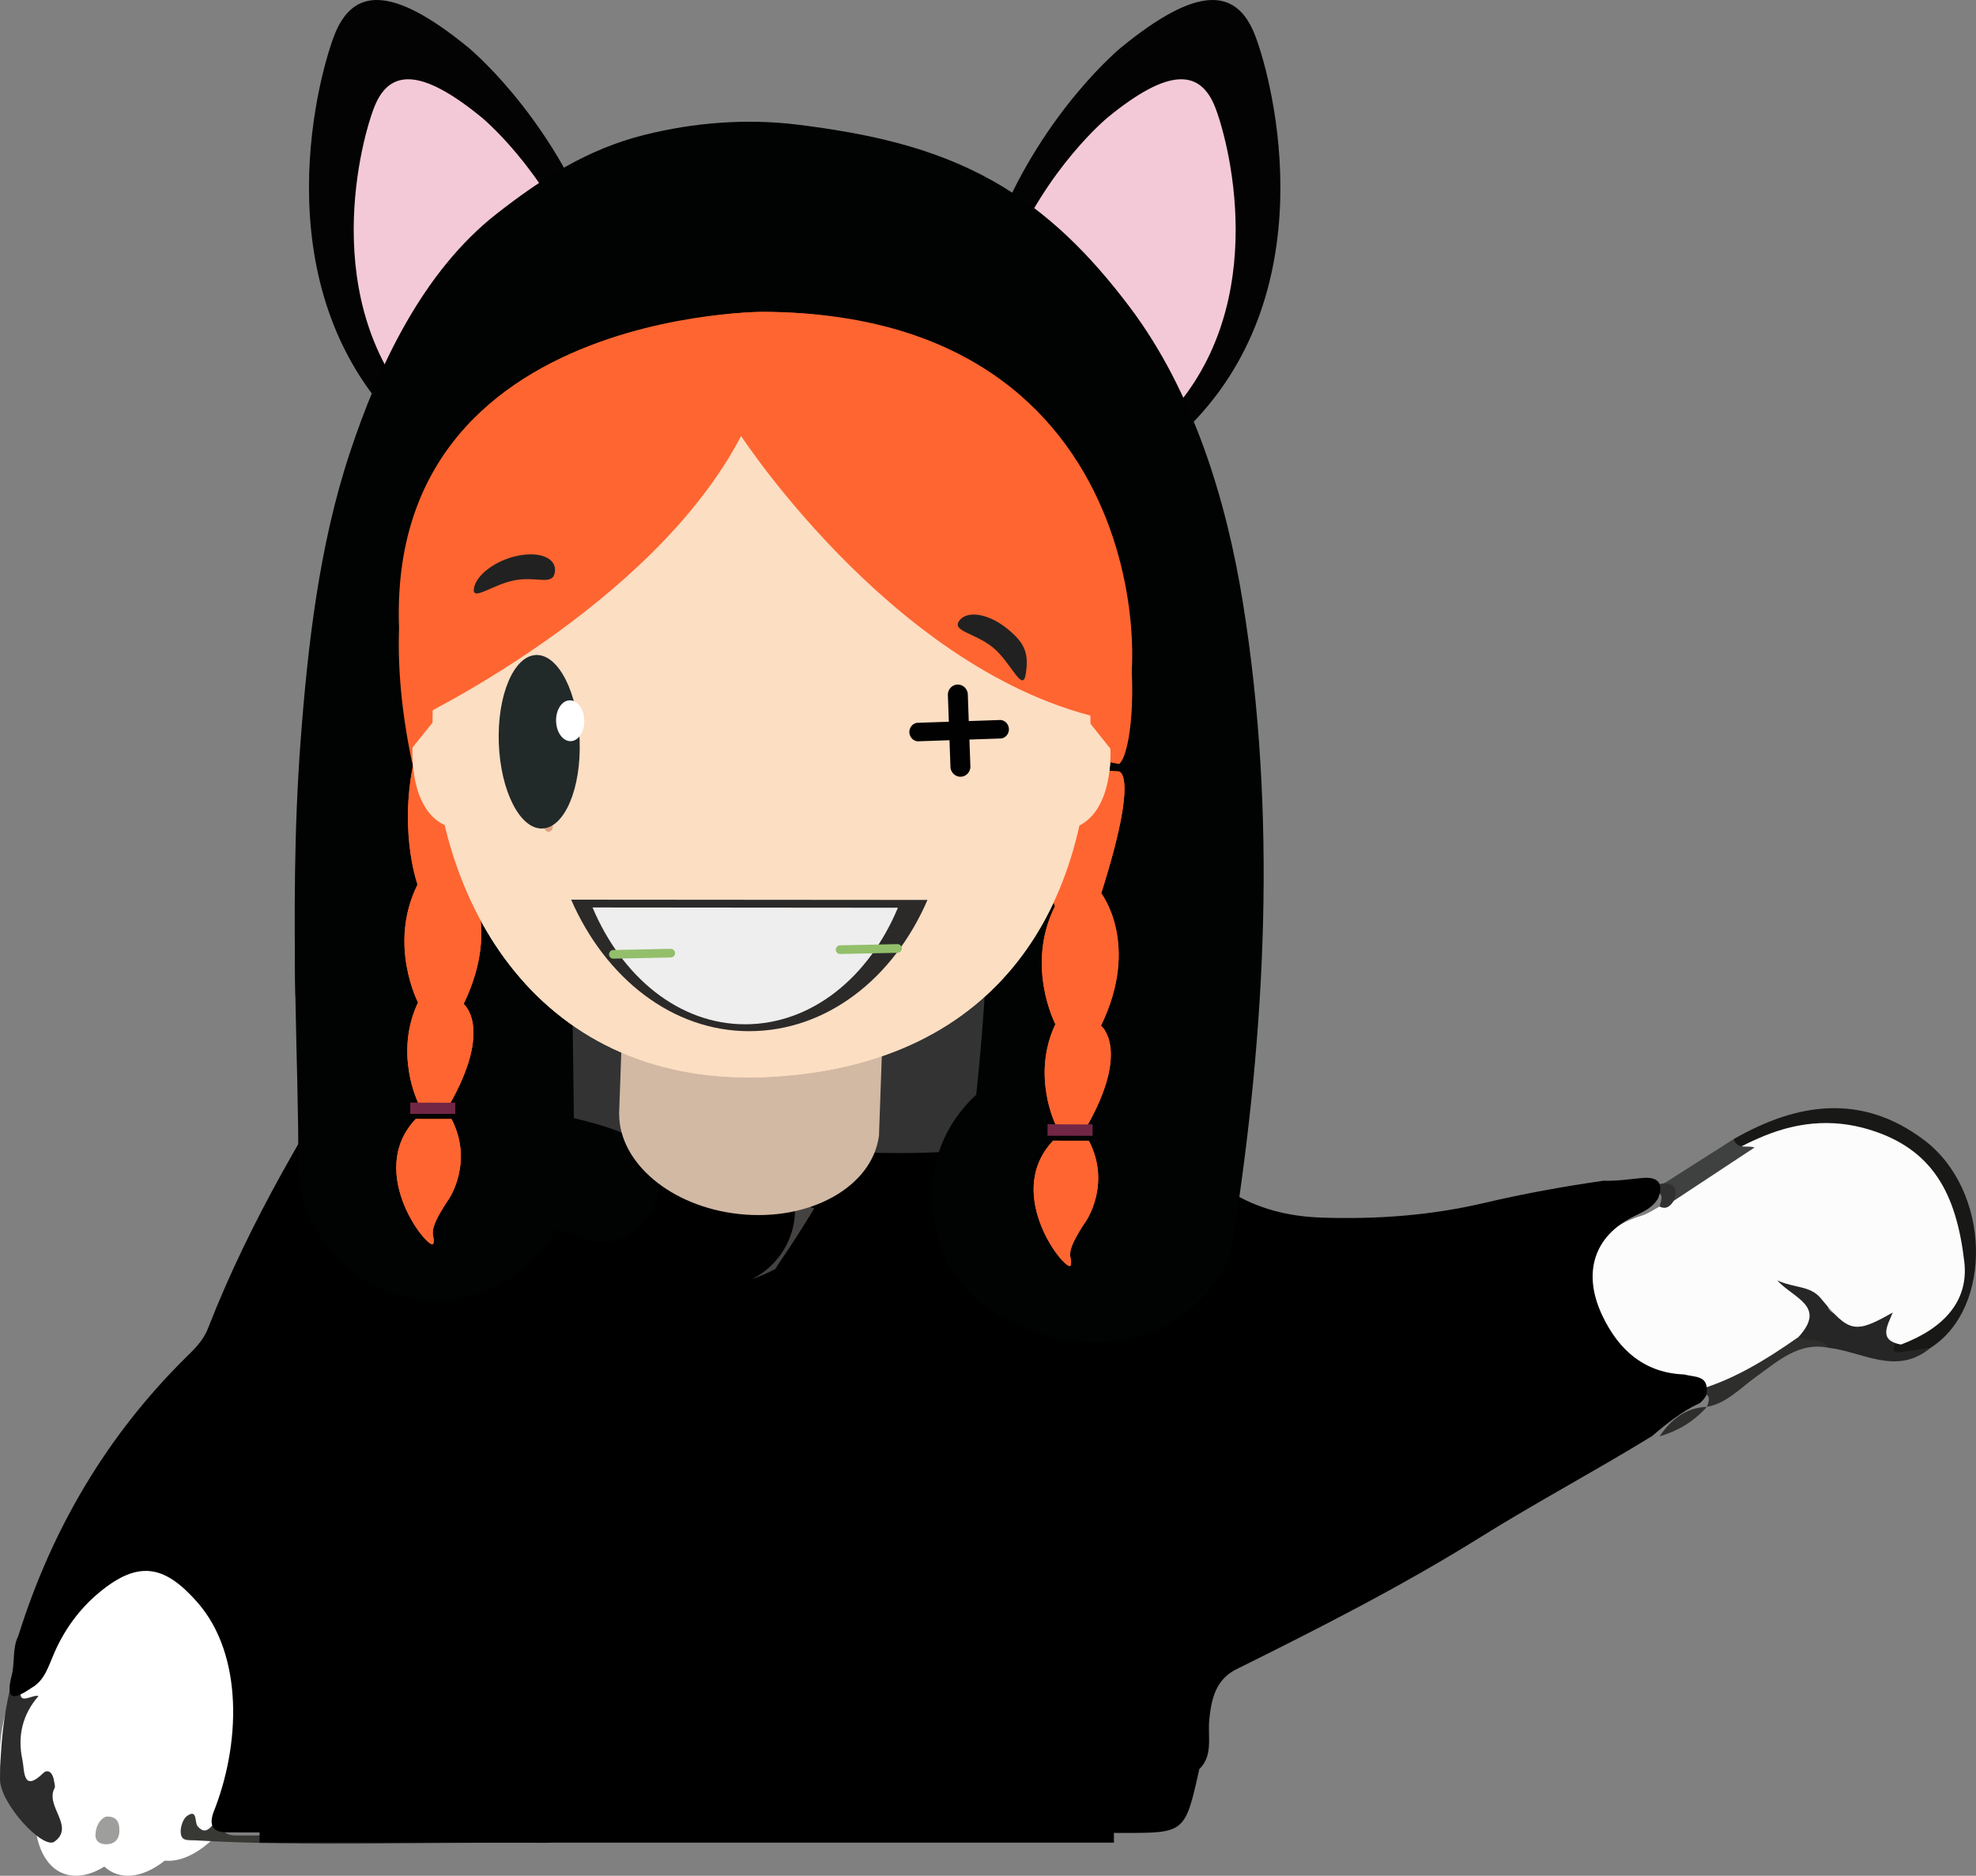 <?xml version="1.0" encoding="UTF-8" standalone="no"?>
<!DOCTYPE svg PUBLIC "-//W3C//DTD SVG 1.1//EN" "http://www.w3.org/Graphics/SVG/1.1/DTD/svg11.dtd">
<svg xmlns:dc="http://purl.org/dc/elements/1.1/" xmlns:xl="http://www.w3.org/1999/xlink" version="1.1" xmlns="http://www.w3.org/2000/svg" viewBox="52 449 227.964 216.357" width="227.964" height="216.357">
  <rect x="52" y="449" width="227.964" height="216.357" fill="#808080" stroke="none"/>
  <defs/>
  <g id="Canvas_1" fill-opacity="1" stroke-dasharray="none" stroke="none" stroke-opacity="1" fill="none">
    <title>Canvas 1</title>
    <g id="Canvas_1: Layer 1">
      <title>Layer 1</title>
      <g id="Group_1519">
        <g id="Group_1504">
          <g id="Graphic_1518">
            <path d="M 247.269 609.494 C 251.149 607.143 255.03 604.792 258.91 602.441 C 260.368 602.848 262.504 601.619 262.953 604.46 C 259.55 603.753 257.164 605.959 254.579 607.812 C 252.782 609.1 251.185 610.875 248.919 611.269 C 249.811 609.06 247.801 610.105 247.269 609.494 Z" fill="#2e2f2d"/>
          </g>
          <g id="Graphic_1517">
            <path d="M 270.742 603.502 C 274.23 601.831 277.709 600.168 277.769 595.044 C 277.847 588.41 273.282 581.927 267.376 580.268 C 262.933 579.02 258.653 579.879 254.409 581.36 C 253.383 581.709 252.216 582.485 251.992 580.399 C 259.337 576.176 266.771 575.068 273.973 580.495 C 281.676 586.297 281.983 599.845 274.711 604.472 C 273.537 605.038 272.194 605.442 271.04 605.486 C 269.028 605.56 269.92 604.365 270.742 603.502 Z" fill="#181817"/>
          </g>
          <g id="Graphic_1516">
            <path d="M 270.742 603.502 C 270.694 604.129 269.825 605.199 271.407 604.938 C 272.504 604.756 273.609 604.625 274.711 604.472 C 270.789 607.737 266.872 604.898 262.953 604.46 C 262.008 602.815 259.729 604.391 258.91 602.441 C 259.669 601.231 261.048 599.996 258.513 599.183 C 257.549 598.873 256.695 598.143 255.791 597.606 C 254.918 597.087 254.905 596.183 255.299 595.46 C 255.74 594.651 256.303 595.233 256.895 595.569 C 258.974 596.751 261.247 597.05 263.495 596.83 C 264.067 598.207 261.668 599.736 263.721 600.561 C 266.832 601.811 269.565 600.469 271.843 598.029 C 273.089 600.553 268.798 601.062 270.742 603.502 Z" fill="#252625"/>
          </g>
          <g id="Graphic_1515">
            <path d="M 247.269 609.494 C 240.943 609.032 235.928 604.182 235.539 598.148 C 235.221 593.225 237.013 590.533 241.411 589.213 C 242.129 588.996 242.783 588.521 243.467 588.165 C 244.088 587.754 244.637 587.246 245.119 586.648 C 248.11 584.142 251.227 581.868 254.756 580.346 C 258.954 578.463 263.217 577.939 267.654 579.291 C 274.955 581.515 277.697 586.647 278.615 594.54 C 279.13 598.954 276.385 602.177 271.304 604.086 C 268.648 603.584 269.752 601.909 270.36 600.389 C 266.018 602.858 265.338 602.731 262.073 598.763 C 260.834 597.257 259.018 597.598 257.032 596.68 C 258.912 598.77 262.773 599.63 259.479 603.223 C 255.657 605.894 251.73 608.321 247.269 609.494 Z" fill="#fcfcfc"/>
          </g>
          <g id="Graphic_1514">
            <path d="M 245.095 587.506 C 244.69 588.137 244.21 588.544 243.466 588.166 C 243.637 587.407 244.108 586.349 242.704 586.722 C 241.112 587.146 239.564 587.781 237.896 587.234 C 239.763 585.96 241.905 585.841 243.99 585.484 C 244.615 585.216 245.368 585.028 245.742 585.694 C 246.127 586.382 245.515 586.979 245.095 587.506 Z" fill="#2f302f"/>
          </g>
          <g id="Graphic_1513">
            <path d="M 248.915 611.272 C 247.4 612.99 245.549 614.058 243.464 614.673 C 244.82 612.649 246.557 611.361 248.915 611.272 Z" fill="#2e2f2d"/>
          </g>
          <g id="Graphic_1512">
            <path d="M 251.992 580.399 C 252.484 581.673 253.602 581.043 254.409 581.36 C 251.305 583.409 248.2 585.457 245.095 587.506 C 245.553 586.288 245.303 585.536 243.99 585.485 C 246.658 583.789 249.325 582.095 251.992 580.399 Z" fill="#3f4140"/>
          </g>
          <g id="Group_1505">
            <g id="Graphic_1511">
              <path d="M 60.892 635.101 C 60.185 635.408 59.455 635.858 58.717 636.458 C 54.39 639.974 51.425 647.313 52.094 652.848 C 52.479 656.024 53.976 657.917 56 658.289 C 56.002 658.821 56.033 659.342 56.094 659.848 C 56.707 664.908 60.144 666.71 64.035 664.297 C 65.737 665.866 68.314 665.738 71.01 663.609 C 72.442 663.751 74.109 663.166 75.818 661.777 C 80.146 658.26 83.11 650.922 82.441 645.386 C 82.114 642.685 80.982 640.913 79.406 640.214 C 79.486 639.214 79.476 638.238 79.364 637.313 C 78.852 633.082 76.366 631.129 73.29 632.013 C 71.95 628.219 68.435 627.435 64.717 630.458 C 63.258 631.643 61.954 633.263 60.892 635.101 Z" fill="white"/>
            </g>
            <g id="Graphic_1510">
              <path d="M 54.899 638.646 C 54.83 640.141 55.07 641.755 54.632 643.104 C 53.636 646.168 55.697 644.355 56.439 644.63 C 54.618 646.718 53.984 649.217 54.587 651.989 C 54.841 653.158 54.583 655.844 56.965 653.537 C 57.582 652.94 58.118 653.555 58.23 654.405 C 58.267 654.685 58.404 655.041 58.299 655.235 C 57.161 657.35 60.695 659.649 58.289 661.418 C 56.973 662.385 51.957 657.003 52 654.18 C 52.081 648.856 52.723 643.55 54.899 638.646 Z" fill="#2b2c2b"/>
            </g>
            <g id="Graphic_1509">
              <path d="M 77.397 659.032 C 77.573 660.868 78.806 660.715 79.985 660.714 C 91.004 660.711 102.024 660.693 113.044 660.75 C 114.677 660.758 115.864 660.549 115.681 658.337 C 117.337 660.164 117.664 661.598 114.675 661.566 C 101.288 661.422 87.897 662.039 74.511 661.27 C 73.658 661.221 72.904 661.415 72.845 660.327 C 72.811 659.707 73.127 658.779 73.566 658.467 C 74.815 657.58 74.417 659.205 74.801 659.649 C 76.012 661.053 76.483 658.965 77.397 659.032 Z" fill="#383835"/>
            </g>
            <g id="Graphic_1508">
              <path d="M 64.248 658.529 C 65.367 658.482 65.693 659.054 65.76 659.795 C 65.862 660.937 65.435 661.686 64.296 661.722 C 63.579 661.744 62.969 661.414 63.014 660.585 C 63.069 659.572 63.567 658.769 64.248 658.529 Z" fill="#9e9e9d"/>
            </g>
            <g id="Graphic_1507">
              <path d="M 182.444 582.411 C 182.411 582.379 182.38 582.344 182.347 582.312 C 182.387 582.152 182.407 581.985 182.444 581.824 C 182.489 581.899 182.527 581.964 182.577 582.049 C 182.529 582.169 182.49 582.291 182.444 582.411 M 180.508 660.413 C 180.869 660.415 181.23 660.415 181.59 660.416 C 188.719 660.429 188.719 660.406 190.362 653.054 C 191.973 651.486 191.326 649.348 191.504 647.436 C 191.74 644.919 192.277 642.708 194.641 641.535 C 204.173 636.803 213.648 632.003 222.78 626.31 C 229.282 622.256 236.053 618.659 242.6 614.637 C 244.318 613.165 246.073 611.766 248.096 610.839 C 248.401 610.592 248.655 610.292 248.849 609.935 C 249.275 607.546 247.521 607.891 246.333 607.536 C 241.887 607.381 238.803 604.903 236.823 600.675 C 234.532 595.782 235.914 591.559 240.485 589.305 C 241.548 588.781 242.645 588.343 243.304 587.194 C 244.098 585.068 242.789 584.745 241.445 584.872 C 239.955 585.013 238.475 585.243 236.976 585.189 C 232.385 585.85 227.79 586.681 223.292 587.738 C 217.036 589.208 210.827 589.652 204.48 589.443 C 196.607 589.183 190.567 585.716 186.567 578.138 C 186.044 577.147 185.755 576.095 186.4 575.396 C 188.49 573.127 188.617 570.042 189.579 567.292 C 190.004 566.076 190.344 564.843 190.639 563.602 C 159.744 564.466 128.849 565.304 97.938 565.321 C 97.278 565.322 96.626 565.286 95.981 565.221 C 95.608 565.944 95.18 566.671 94.705 567.417 C 87.661 578.468 80.871 589.717 76.008 602.187 C 75.407 603.727 74.364 604.659 73.309 605.706 C 64.403 614.548 58.011 625.221 54.112 637.69 C 53.394 639.108 53.744 640.732 53.35 642.246 C 52.458 645.68 54.093 644.718 55.653 643.675 C 57.171 642.821 57.616 641.115 58.281 639.606 C 59.602 636.607 61.512 634.161 63.976 632.258 C 68.237 628.966 71.151 629.703 74.764 633.806 C 80.141 639.912 79.737 650.32 76.61 658.076 C 75.992 659.907 76.895 660.35 78.316 660.352 C 79.526 660.353 80.735 660.354 81.944 660.355 L 81.944 661.533 L 180.508 661.533 Z" fill="black"/>
            </g>
            <g id="Graphic_1506">
              <path d="M 138.715 596.545 C 139.663 596.232 140.59 595.832 141.478 595.349 C 141.595 595.132 141.721 594.918 141.864 594.71 C 143.28 592.642 144.642 590.533 145.934 588.383 C 145.075 588.095 144.282 587.68 143.575 587.159 C 144.273 590.98 142.166 594.878 138.715 596.545 Z" fill="#444241"/>
            </g>
          </g>
        </g>
        <g id="Graphic_1503">
          <path d="M 167.175 474.78 C 172.516 461.694 181.329 454.483 181.329 454.483 C 190.144 447.273 194.683 447.539 196.82 453.148 C 198.957 458.756 205.1 483.059 188.541 498.817 Z" fill="#030303"/>
        </g>
        <g id="Graphic_1502">
          <path d="M 168.425 478.846 C 172.714 468.337 179.791 462.548 179.791 462.548 C 186.868 456.757 190.514 456.971 192.229 461.474 C 193.946 465.978 198.878 485.493 185.582 498.146 Z" fill="#f4c9d7"/>
        </g>
        <g id="Graphic_1501">
          <path d="M 120.186 474.78 C 114.845 461.694 106.032 454.483 106.032 454.483 C 97.218 447.273 92.679 447.539 90.541 453.148 C 88.405 458.756 82.262 483.059 98.821 498.817 Z" fill="#030303"/>
        </g>
        <g id="Graphic_1500">
          <path d="M 118.937 478.846 C 114.647 468.337 107.57 462.548 107.57 462.548 C 100.493 456.757 96.848 456.971 95.132 461.474 C 93.415 465.978 88.483 485.493 101.779 498.146 Z" fill="#f4c9d7"/>
        </g>
        <g id="Graphic_1499">
          <path d="M 186.304 556.124 C 186.051 554.497 185.309 552.902 184.507 551.362 C 183.729 549.231 183.237 546.97 182.527 544.839 C 181.807 542.683 181.055 540.535 180.307 538.386 C 182.156 536.502 183.533 534.252 184.201 531.711 C 185.614 526.341 186.422 520.701 185.62 515.215 C 185.824 513.518 186.017 511.823 186.119 510.135 C 186.696 500.639 184.249 491.959 177.116 484.668 C 170.357 477.76 159.429 476.031 149.763 474.97 C 148.9 474.875 148.036 474.808 147.171 474.753 C 141.45 472.871 135.222 472.047 129.214 471.95 C 123.172 471.852 117.685 474.333 113.961 478.162 C 111.135 479.228 108.498 480.779 106.234 482.813 C 97.719 490.463 96.097 501.726 94.633 511.986 C 93.471 518.716 91.427 525.353 89.909 532.023 C 87.552 542.392 85.619 553.081 86.064 563.681 C 86.468 573.317 94.937 581.375 106.242 581.375 C 110.229 581.375 114.104 580.255 117.375 578.351 C 120.092 579.557 123.146 580.253 126.356 580.286 C 135.164 580.376 143.938 581.783 152.762 581.966 C 158.336 582.08 164.541 581.989 169.818 580.396 C 175.75 578.605 180.445 575.827 183.866 571.123 C 187.296 566.407 187.124 561.386 186.304 556.124 Z" fill="#333"/>
        </g>
        <g id="Graphic_1498">
          <path d="M 195.38 518.454 C 193.474 506.611 189.624 494.078 182.324 484.407 C 177.887 478.528 172.961 473.46 166.446 469.815 C 159.483 465.92 151.923 464.367 144.113 463.389 C 138.191 462.646 132.106 463.114 126.315 464.566 C 119.792 466.202 114.53 469.566 109.33 473.629 C 100.77 480.314 95.656 491.246 92.339 501.291 C 88.811 511.97 87.5 523.468 86.667 534.632 C 85.922 544.631 85.921 554.674 86.094 564.695 C 86.201 570.836 86.426 576.976 86.417 583.12 C 86.403 591.789 93.662 599.025 102.323 599.025 C 108.212 599.025 113.422 595.691 116.17 590.841 C 117.378 591.154 118.575 591.509 119.75 591.957 C 123.061 593.215 126.864 590.589 127.735 587.422 C 128.742 583.764 126.505 580.693 123.202 579.436 C 121.569 578.815 119.896 578.364 118.206 577.972 C 118.067 561.218 117.289 544.508 119.1 527.786 C 119.139 527.429 119.206 526.876 119.276 526.325 C 119.387 525.573 119.495 524.819 119.618 524.069 C 120.037 521.502 120.553 518.951 121.147 516.419 C 121.676 514.171 122.306 511.946 123.013 509.748 C 123.355 508.685 123.734 507.634 124.127 506.589 C 124.141 506.549 124.157 506.51 124.172 506.471 C 124.185 506.444 124.198 506.416 124.209 506.391 C 125.081 504.502 126.091 502.681 127.204 500.925 C 127.34 500.71 127.487 500.504 127.628 500.293 C 128.06 499.765 128.616 499.094 128.982 498.708 C 129.495 498.168 130.04 497.663 130.595 497.169 C 131.358 496.659 132.156 496.207 132.966 495.78 C 133.886 495.466 134.828 495.219 135.773 494.999 C 135.905 494.969 136.036 494.944 136.168 494.917 C 138.189 494.77 140.221 494.827 142.238 495.001 C 142.545 495.058 142.852 495.116 143.159 495.175 C 144.553 495.444 145.932 495.793 147.303 496.16 C 147.808 496.296 148.306 496.452 148.804 496.61 C 149.552 496.948 150.803 497.511 151.417 497.871 C 151.809 498.1 152.423 498.528 152.949 498.903 C 153.375 499.29 153.792 499.688 154.202 500.091 C 154.842 500.718 155.438 501.388 156.021 502.069 C 156.339 502.53 156.649 502.995 156.952 503.465 C 158.165 505.344 159.197 507.334 160.138 509.361 C 160.302 509.793 160.468 510.225 160.627 510.659 C 161.17 512.146 161.643 513.659 162.093 515.179 C 162.889 517.873 163.517 520.615 164.068 523.368 C 164.351 524.782 164.592 526.203 164.821 527.627 C 164.855 527.845 164.886 528.063 164.919 528.281 C 164.963 528.623 165.006 528.955 165.034 529.197 C 165.741 535.323 166.017 541.495 166.068 547.658 C 166.141 556.877 165.603 566.104 164.626 575.273 C 163.477 576.315 162.459 577.553 161.619 578.986 C 157.365 586.249 159.688 596.665 167.325 600.748 C 172.59 603.562 177.23 604.586 183.116 603.266 C 187.99 602.174 193.427 597.265 194.224 592.158 C 198.046 567.708 199.326 542.975 195.38 518.454 Z" fill="#000302"/>
        </g>
        <g id="Graphic_1497">
          <path d="M 153.41 579.811 L 153.775 569.622 L 123.799 567.003 L 123.423 577.46 C 123.426 577.46 123.429 577.46 123.431 577.461 C 123.406 583.113 129.413 588.204 137.313 589.035 C 145.459 589.891 152.578 585.897 153.389 580.078 C 153.392 580.079 153.396 580.079 153.4 580.079 L 153.404 579.959 C 153.41 579.91 153.416 579.861 153.421 579.812 Z" fill="#d2b9a4"/>
        </g>
        <g id="Graphic_1496">
          <path d="M 177.803 532.144 C 177.766 553.142 167.501 571.655 141.126 573.196 C 114.187 574.773 101.865 553.01 101.901 532.012 C 101.938 511.014 118.958 494.021 139.918 494.057 C 160.878 494.094 177.84 511.146 177.803 532.144 Z" fill="#ffddaf"/>
        </g>
        <g id="Graphic_1495">
          <path d="M 172.855 544.683 C 180.77 545.831 180.101 535.356 180.101 535.356 L 176.515 530.864 Z" fill="#ffddaf"/>
        </g>
        <g id="Graphic_1494">
          <path d="M 106.806 544.569 C 98.888 545.689 99.594 535.216 99.594 535.216 L 103.194 530.736 Z" fill="#ffddaf"/>
        </g>
        <g id="Graphic_1493">
          <path d="M 137.395 509.649 C 127.092 531.462 99.548 536.99 99.548 536.99 C 88.558 484.885 139.935 484.973 139.935 484.973 C 186.319 485.054 184.475 534.547 181.099 537.13 C 156.2 532.394 137.395 509.649 137.395 509.649 Z" fill="#ff6530"/>
        </g>
        <g id="Graphic_1492">
          <path d="M 166.373 544.433 C 166.373 544.763 166.152 545.032 165.881 545.031 C 165.608 545.029 165.389 544.762 165.389 544.431 C 165.391 544.101 165.611 543.832 165.882 543.833 C 166.153 543.833 166.373 544.102 166.373 544.433 Z" fill="#dca380"/>
        </g>
        <g id="Graphic_1491">
          <path d="M 114.79 544.343 C 114.79 544.674 115.009 544.943 115.28 544.943 C 115.551 544.944 115.772 544.675 115.773 544.344 C 115.773 544.014 115.554 543.746 115.281 543.745 C 115.01 543.745 114.79 544.012 114.79 544.343 Z" fill="#dca380"/>
        </g>
        <g id="Group_1484">
          <g id="Graphic_1490">
            <path d="M 100.172 535.086 C 97.666 544.121 100.172 551.026 100.172 551.026 C 96.73 557.929 100.226 564.626 100.226 564.626 C 97.431 570.534 100.241 576.185 100.241 576.185 L 103.834 576.45 C 108.925 567.523 105.489 564.797 105.489 564.797 C 110.066 555.378 105.514 549.532 105.514 549.532 C 109.951 535.553 107.54 535.474 107.54 535.474 Z" fill="#ff6530"/>
          </g>
          <g id="Graphic_1489">
            <path d="M 99.341 576.183 L 104.505 576.192 L 104.502 577.48 L 99.339 577.472 Z" fill="#722645"/>
          </g>
          <g id="Graphic_1488">
            <path d="M 104.089 578.073 C 106.662 583.018 103.815 587.247 103.815 587.247 C 100.968 591.477 102.259 591.244 101.998 592.42 C 101.738 593.596 94.009 584.36 99.958 578.066 Z" fill="#ff6530"/>
          </g>
          <g id="Graphic_1487">
            <path d="M 100.172 535.086 C 97.666 544.121 100.172 551.026 100.172 551.026 C 96.73 557.929 100.226 564.626 100.226 564.626 C 97.431 570.534 100.241 576.185 100.241 576.185 L 103.834 576.45 C 108.925 567.523 105.489 564.797 105.489 564.797 C 110.066 555.378 105.514 549.532 105.514 549.532 C 109.951 535.553 107.54 535.474 107.54 535.474 Z" fill="#ff6530"/>
          </g>
          <g id="Graphic_1486">
            <path d="M 99.341 576.183 L 104.505 576.192 L 104.502 577.48 L 99.339 577.472 Z" fill="#722645"/>
          </g>
          <g id="Graphic_1485">
            <path d="M 104.089 578.073 C 106.662 583.018 103.815 587.247 103.815 587.247 C 100.968 591.477 102.259 591.244 101.998 592.42 C 101.738 593.596 94.009 584.36 99.958 578.066 Z" fill="#ff6530"/>
          </g>
        </g>
        <g id="Group_1477">
          <g id="Graphic_1483">
            <path d="M 173.703 537.591 C 171.197 546.625 173.703 553.53 173.703 553.53 C 170.261 560.434 173.757 567.13 173.757 567.13 C 170.963 573.038 173.772 578.689 173.772 578.689 L 177.365 578.954 C 182.456 570.027 179.019 567.302 179.019 567.302 C 183.596 557.883 179.045 552.036 179.045 552.036 C 183.482 538.057 181.071 537.978 181.071 537.978 Z" fill="#ff6530"/>
          </g>
          <g id="Graphic_1482">
            <path d="M 172.872 578.687 L 178.036 578.696 L 178.033 579.985 L 172.87 579.976 Z" fill="#722645"/>
          </g>
          <g id="Graphic_1481">
            <path d="M 177.62 580.578 C 180.193 585.522 177.346 589.752 177.346 589.752 C 174.499 593.981 175.79 593.748 175.529 594.924 C 175.269 596.1 167.54 586.864 173.489 580.57 Z" fill="#ff6530"/>
          </g>
          <g id="Graphic_1480">
            <path d="M 173.703 537.591 C 171.197 546.625 173.703 553.53 173.703 553.53 C 170.261 560.434 173.757 567.13 173.757 567.13 C 170.963 573.038 173.772 578.689 173.772 578.689 L 177.365 578.954 C 182.456 570.027 179.019 567.302 179.019 567.302 C 183.596 557.883 179.045 552.036 179.045 552.036 C 183.482 538.057 181.071 537.978 181.071 537.978 Z" fill="#ff6530"/>
          </g>
          <g id="Graphic_1479">
            <path d="M 172.872 578.687 L 178.036 578.696 L 178.033 579.985 L 172.87 579.976 Z" fill="#722645"/>
          </g>
          <g id="Graphic_1478">
            <path d="M 177.62 580.578 C 180.193 585.522 177.346 589.752 177.346 589.752 C 174.499 593.981 175.79 593.748 175.529 594.924 C 175.269 596.1 167.54 586.864 173.489 580.57 Z" fill="#ff6530"/>
          </g>
        </g>
        <g id="Graphic_1476">
          <path d="M 177.803 532.144 C 177.766 553.142 167.501 571.655 141.126 573.196 C 114.187 574.773 101.865 553.01 101.901 532.012 C 101.938 511.014 118.958 494.021 139.918 494.057 C 160.878 494.094 177.84 511.146 177.803 532.144 Z" fill="#fcdec3"/>
        </g>
        <g id="Graphic_1475">
          <path d="M 172.855 544.683 C 180.77 545.831 180.101 535.356 180.101 535.356 L 176.515 530.864 Z" fill="#fcdec3"/>
        </g>
        <g id="Graphic_1474">
          <path d="M 106.806 544.569 C 98.888 545.689 99.594 535.216 99.594 535.216 L 103.194 530.736 Z" fill="#fcdec3"/>
        </g>
        <g id="Graphic_1473">
          <path d="M 137.498 499.286 C 127.195 519.058 99.547 532.124 99.547 532.124 C 88.559 484.893 139.934 484.973 139.934 484.973 C 186.319 485.047 184.475 529.909 181.1 532.252 C 156.2 527.958 137.498 499.286 137.498 499.286 Z" fill="#ff6530"/>
        </g>
        <g id="Graphic_1472">
          <path d="M 114.79 544.343 C 114.79 544.674 115.009 544.943 115.28 544.943 C 115.551 544.944 115.772 544.675 115.773 544.344 C 115.773 544.014 115.554 543.746 115.281 543.745 C 115.01 543.745 114.79 544.012 114.79 544.343 Z" fill="#dca380"/>
        </g>
        <g id="Graphic_1471">
          <path d="M 167.209 532.053 L 163.763 532.17 L 163.649 528.975 C 163.546 528.316 162.95 527.866 162.318 527.97 C 161.795 528.056 161.396 528.502 161.35 529.052 L 161.464 532.248 L 158.017 532.365 C 157.45 532.317 156.954 532.758 156.911 533.348 C 156.868 533.938 157.293 534.457 157.86 534.505 C 157.938 534.511 158.016 534.509 158.093 534.496 L 161.54 534.379 L 161.655 537.575 C 161.757 538.233 162.352 538.684 162.983 538.58 C 163.508 538.494 163.907 538.048 163.953 537.498 L 163.839 534.302 L 167.285 534.184 C 167.853 534.232 168.348 533.793 168.392 533.201 C 168.435 532.611 168.01 532.093 167.442 532.045 C 167.365 532.039 167.287 532.042 167.209 532.053 Z" fill="#000100"/>
        </g>
        <g id="Graphic_1470">
          <path d="M 162.669 520.594 C 163.556 519.378 165.994 519.759 168.114 521.445 C 170.234 523.131 170.705 524.326 170.347 526.699 C 169.989 529.074 168.628 525.332 166.507 523.647 C 164.387 521.962 161.782 521.811 162.669 520.594 Z" fill="#212121"/>
        </g>
        <g id="Graphic_1469">
          <path d="M 113.849 524.55 C 116.424 524.463 118.671 528.872 118.869 534.398 C 119.066 539.926 117.14 544.476 114.565 544.564 C 111.991 544.651 109.743 540.241 109.545 534.715 C 109.347 529.188 111.275 524.638 113.849 524.55 Z" fill="#222929"/>
        </g>
        <g id="Graphic_1468">
          <path d="M 119.411 532.102 C 119.44 533.402 118.733 534.471 117.833 534.488 C 116.933 534.506 116.181 533.464 116.153 532.164 C 116.124 530.862 116.829 529.794 117.729 529.778 C 118.63 529.76 119.381 530.802 119.411 532.102 Z" fill="white"/>
        </g>
        <g id="Graphic_1467">
          <path d="M 106.678 516.853 C 106.944 515.275 109.248 513.587 111.825 513.082 C 114.401 512.576 116.274 513.446 116.009 515.023 C 115.743 516.601 113.92 515.432 111.343 515.938 C 108.766 516.444 106.412 518.431 106.678 516.853 Z" fill="#212121"/>
        </g>
        <g id="Group_1462">
          <g id="Graphic_1466">
            <path d="M 117.89 552.769 C 121.838 561.821 129.573 567.965 138.469 567.939 C 147.364 567.915 155.079 561.874 159 552.801 Z" fill="#2b2a29"/>
          </g>
          <g id="Graphic_1465">
            <path d="M 120.36 553.67 C 123.744 561.709 130.372 567.166 137.994 567.143 C 145.617 567.123 152.228 561.759 155.587 553.701 Z" fill="#eee"/>
          </g>
          <g id="Line_1464">
            <line x1="122.761" y1="559.075" x2="129.38" y2="558.939" stroke="#93bf6b" stroke-linecap="round" stroke-linejoin="round" stroke-width="1"/>
          </g>
          <g id="Line_1463">
            <line x1="148.921" y1="558.536" x2="155.54" y2="558.399" stroke="#93bf6b" stroke-linecap="round" stroke-linejoin="round" stroke-width="1"/>
          </g>
        </g>
      </g>
    </g>
  </g>
</svg>
